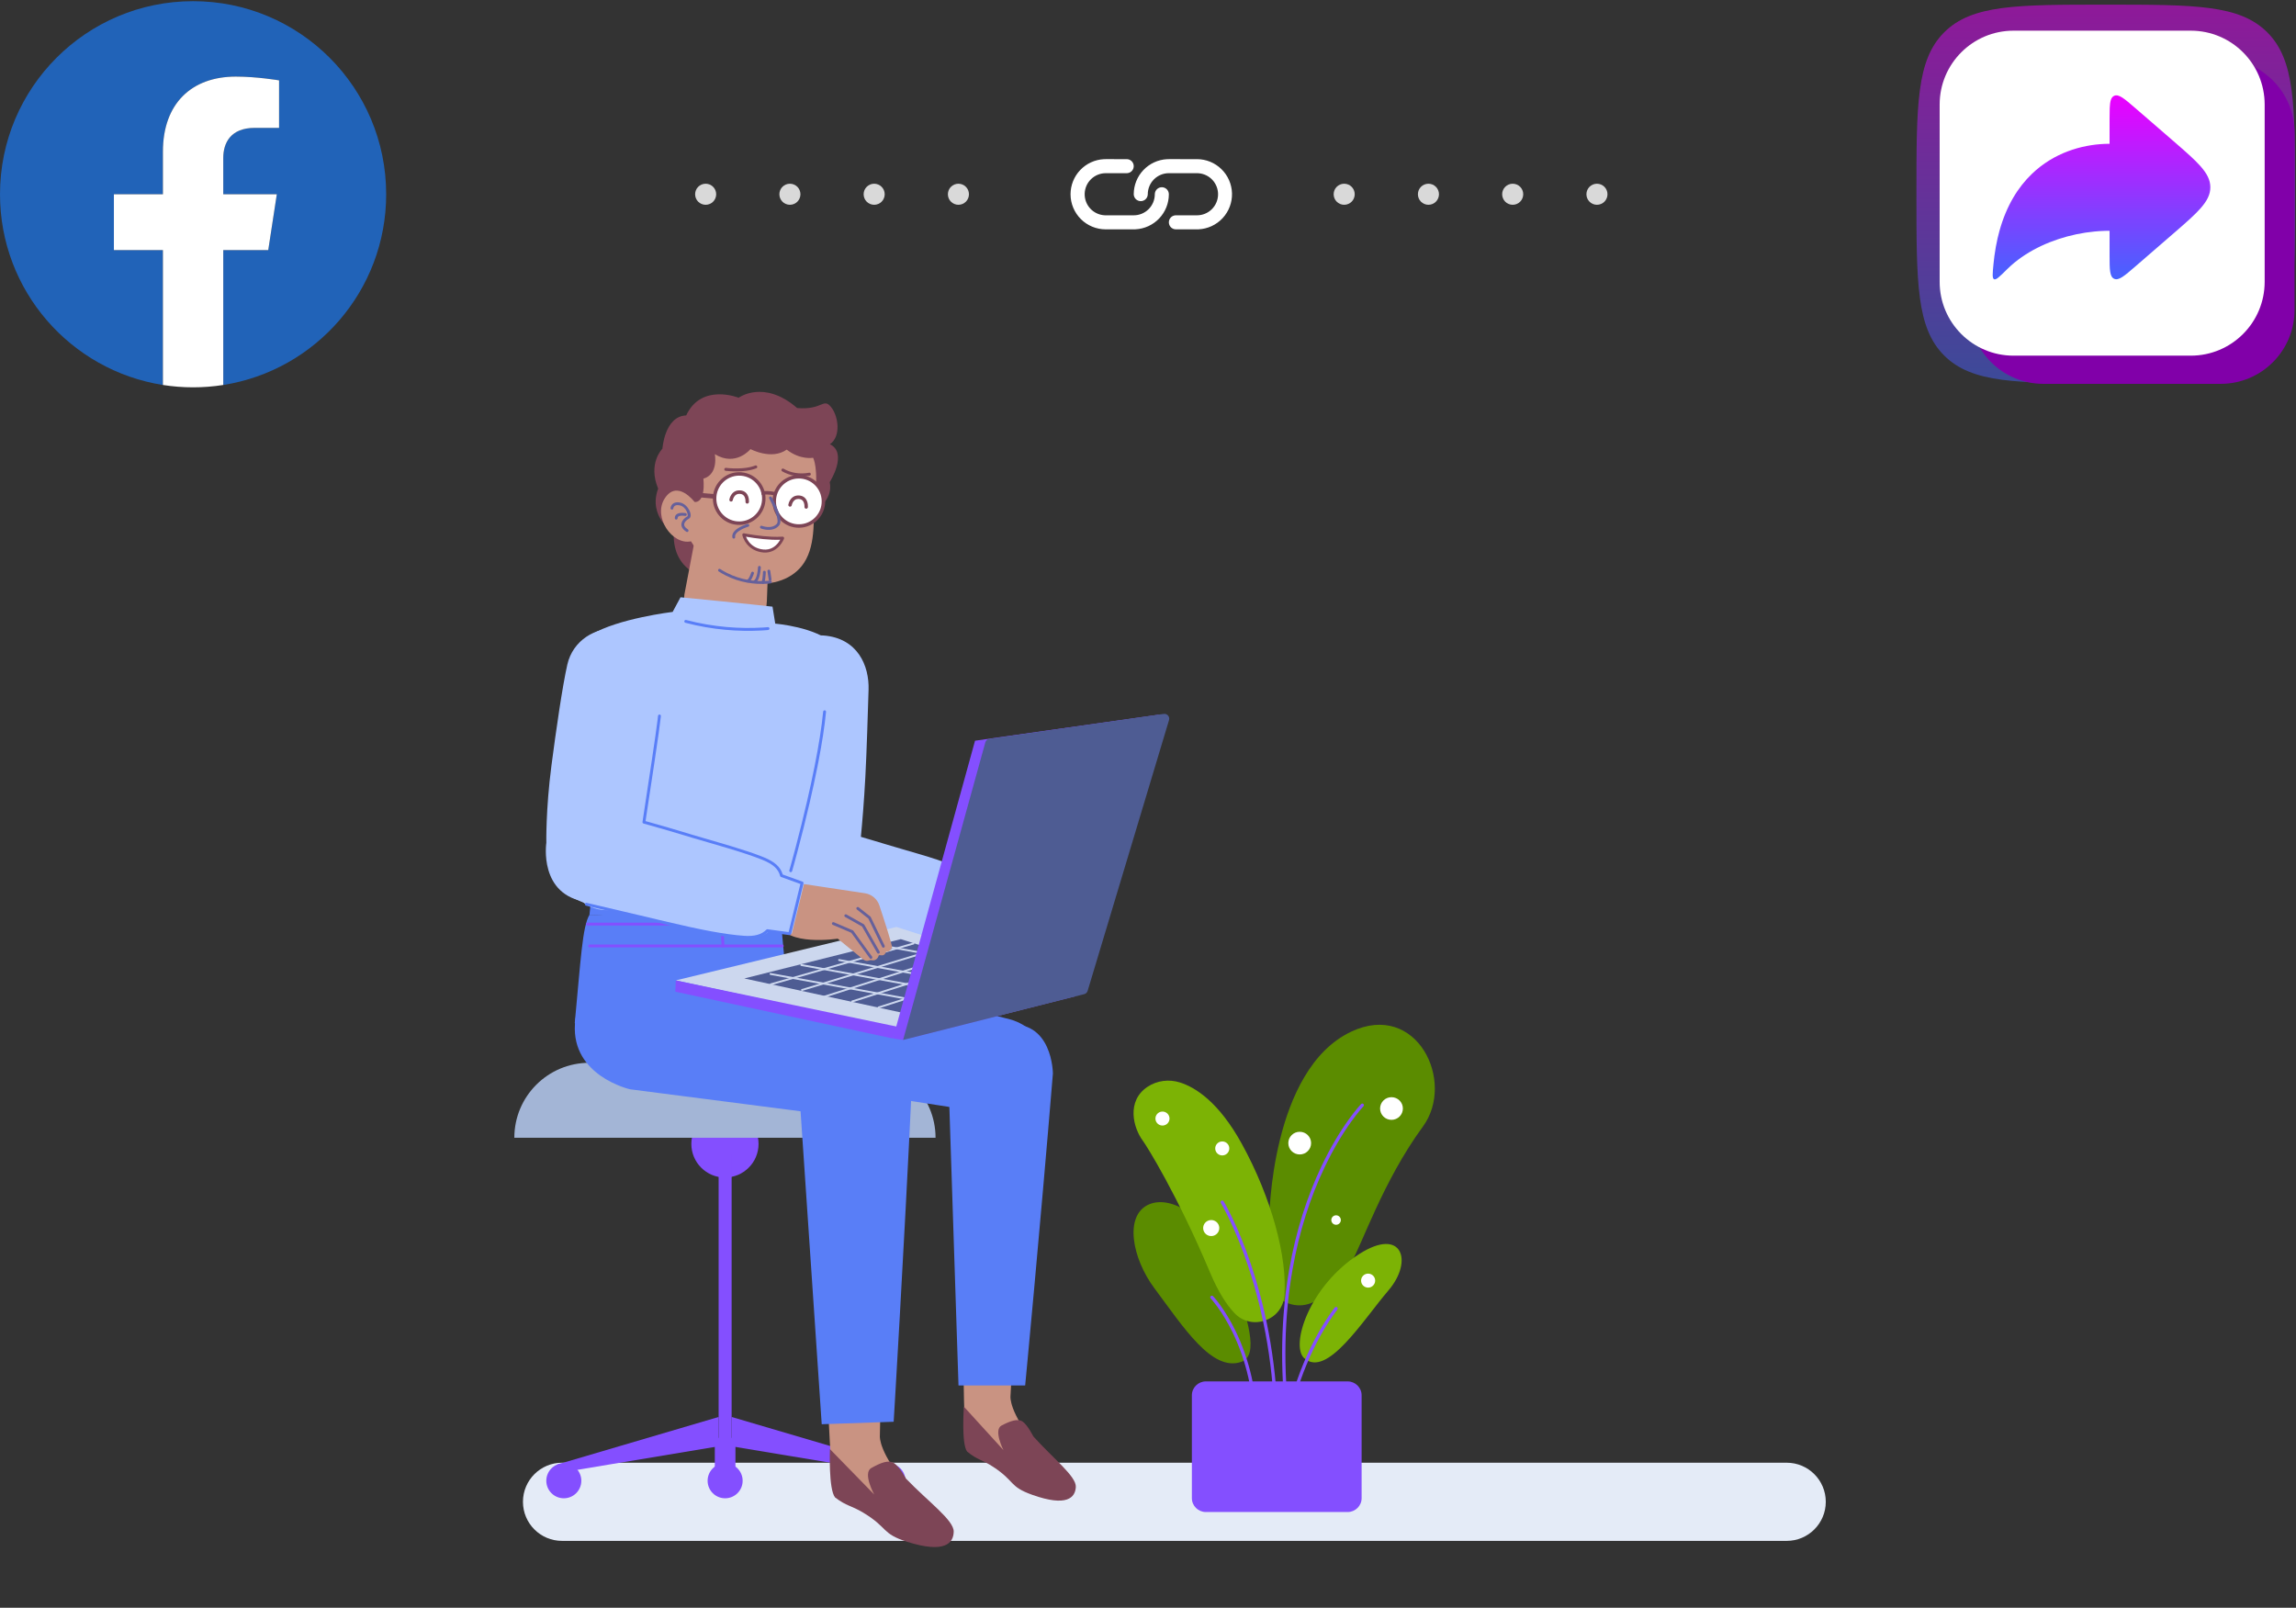 <svg width="327" height="229" viewBox="0 0 327 229" fill="none" xmlns="http://www.w3.org/2000/svg">
<rect x="0" y="0" width="327" height="229" fill="#333333" stroke="none"/>
<path d="M254.464 208.338H80.046C76.972 208.338 74.48 210.831 74.48 213.905C74.48 216.979 76.972 219.471 80.046 219.471H254.464C257.539 219.471 260.031 216.979 260.031 213.905C260.031 210.831 257.539 208.338 254.464 208.338Z" fill="#E4EBF7"/>
<path fill-rule="evenodd" clip-rule="evenodd" d="M108.033 162.93C108.033 165.573 105.89 167.716 103.247 167.716C100.605 167.716 98.462 165.573 98.462 162.93C98.462 160.288 100.605 158.145 103.247 158.145C105.89 158.145 108.033 160.288 108.033 162.93Z" fill="#844FFF"/>
<path fill-rule="evenodd" clip-rule="evenodd" d="M102.348 205.998H104.2V164.36H102.348V205.998Z" fill="#844FFF"/>
<path fill-rule="evenodd" clip-rule="evenodd" d="M102.348 205.998L80.774 209.592L79.382 208.586L102.348 201.822V205.998Z" fill="#844FFF"/>
<path fill-rule="evenodd" clip-rule="evenodd" d="M104.199 205.998L125.773 209.592L127.165 208.586L104.199 201.822V205.998Z" fill="#844FFF"/>
<path fill-rule="evenodd" clip-rule="evenodd" d="M101.804 210.829H104.743V204.796H101.804V210.829Z" fill="#844FFF"/>
<path fill-rule="evenodd" clip-rule="evenodd" d="M82.794 210.909C82.794 212.287 81.678 213.404 80.3 213.404C78.922 213.404 77.806 212.287 77.806 210.909C77.806 209.532 78.922 208.415 80.3 208.415C81.678 208.415 82.794 209.532 82.794 210.909Z" fill="#844FFF"/>
<path fill-rule="evenodd" clip-rule="evenodd" d="M105.769 210.909C105.769 212.287 104.652 213.404 103.275 213.404C101.897 213.404 100.78 212.287 100.78 210.909C100.78 209.532 101.897 208.415 103.275 208.415C104.652 208.415 105.769 209.532 105.769 210.909Z" fill="#844FFF"/>
<path fill-rule="evenodd" clip-rule="evenodd" d="M128.962 210.909C128.962 212.287 127.845 213.404 126.467 213.404C125.09 213.404 123.973 212.287 123.973 210.909C123.973 209.532 125.09 208.415 126.467 208.415C127.845 208.415 128.962 209.532 128.962 210.909Z" fill="#844FFF"/>
<path fill-rule="evenodd" clip-rule="evenodd" d="M133.243 162.052H73.252C73.252 156.155 78.032 151.376 83.928 151.376H122.567C128.463 151.376 133.243 156.155 133.243 162.052Z" fill="#A3B5D6"/>
<path fill-rule="evenodd" clip-rule="evenodd" d="M122.244 122.572C122.244 122.572 121.794 130.064 114.947 129.535C107.965 128.996 108.716 121.433 108.716 121.433C108.716 121.433 108.376 116.733 108.863 110.412C109.244 105.473 109.829 99.022 110.373 95.885C110.96 92.499 114.076 90.265 117.283 90.513C122.157 90.889 123.81 94.822 123.702 98.238C123.597 101.561 123.44 107.029 123.243 110.688C122.865 117.726 122.244 122.572 122.244 122.572Z" fill="#ADC6FF"/>
<path fill-rule="evenodd" clip-rule="evenodd" d="M137.529 131.71C138.353 134.791 145.206 133.745 145.206 133.745L148.565 136.483C149.097 136.851 149.325 136.492 149.615 136.558C150.395 136.736 150.582 135.915 150.582 135.915C150.88 135.848 151.266 136.153 151.552 135.438C151.552 135.438 152.108 135.523 152.297 134.868C152.369 134.624 151.296 131.325 150.656 129.395C150.375 128.547 149.642 127.931 148.76 127.798L140.559 126.562C140.559 126.562 136.421 127.566 137.529 131.71Z" fill="#C99382"/>
<path d="M144.704 131.594C144.61 131.554 144.502 131.598 144.462 131.692C144.427 131.775 144.457 131.87 144.53 131.918L144.559 131.934L146.982 132.97L149.401 136.304C149.454 136.377 149.551 136.4 149.63 136.362L149.658 136.345C149.732 136.292 149.754 136.194 149.716 136.116L149.699 136.087L147.251 132.711C147.237 132.693 147.221 132.678 147.203 132.666L147.174 132.65L144.704 131.594Z" fill="#65609B"/>
<path d="M146.35 130.577C146.261 130.527 146.149 130.558 146.099 130.647C146.054 130.726 146.074 130.824 146.142 130.88L146.169 130.899L148.393 132.153L150.364 135.605C150.409 135.684 150.503 135.717 150.586 135.688L150.616 135.674C150.695 135.629 150.728 135.535 150.699 135.452L150.685 135.422L148.688 131.926C148.677 131.906 148.663 131.889 148.646 131.875L148.618 131.857L146.35 130.577Z" fill="#65609B"/>
<path d="M147.945 129.636C147.865 129.573 147.749 129.587 147.685 129.667C147.629 129.738 147.634 129.837 147.692 129.903L147.716 129.926L149.213 131.112L151.012 134.817C151.051 134.898 151.143 134.938 151.227 134.914L151.258 134.902C151.34 134.863 151.379 134.771 151.356 134.686L151.344 134.655L149.526 130.913C149.518 130.896 149.508 130.881 149.495 130.867L149.475 130.848L147.945 129.636Z" fill="#65609B"/>
<path fill-rule="evenodd" clip-rule="evenodd" d="M115.78 117.343C115.78 117.343 108.879 115.89 107.478 121.624C106.033 127.538 112.588 129.238 112.588 129.238C112.588 129.238 117.23 130.322 122.946 131.682C126.435 132.512 130.306 133.351 133.204 133.557C136.342 133.78 137.052 132.173 137.752 129.306C138.584 125.901 138.582 124.41 135.677 123.242C132.908 122.13 129.014 121.128 126.032 120.214C120.346 118.473 115.78 117.343 115.78 117.343Z" fill="#ADC6FF"/>
<path fill-rule="evenodd" clip-rule="evenodd" d="M139.2 133.093L140.819 126.462L136.462 124.889L134.609 132.474L139.2 133.093Z" fill="#ADC6FF"/>
<path fill-rule="evenodd" clip-rule="evenodd" d="M143.973 145.224C130.268 141.659 116.065 138.114 104.701 135.553C104.701 135.553 96.126 135.084 95.672 142.921C95.228 150.603 104.492 152.885 104.492 152.885L141.709 158.677C141.709 158.677 147.78 159.553 148.795 152.808C149.72 146.655 143.973 145.224 143.973 145.224Z" fill="#597EF7"/>
<path fill-rule="evenodd" clip-rule="evenodd" d="M141.557 181.531C139.124 181.043 136.872 182.952 136.958 185.435C137.057 188.292 137.171 192.153 137.238 196.311C137.306 200.591 137.372 204.137 137.677 204.588C139.025 206.572 141.718 207.311 144.485 209.277C146.675 210.833 147.053 211.572 149.844 212.096C153.8 212.838 151.956 211.157 147.563 205.843C143.65 201.108 143.913 198.887 143.913 198.887L144.641 185.516C144.745 183.605 143.431 181.908 141.557 181.531Z" fill="#C99382"/>
<path fill-rule="evenodd" clip-rule="evenodd" d="M147.167 204.586C150.025 207.767 153.3 210.281 153.221 211.791C153.141 213.302 151.952 214.666 147.031 212.917C143.664 211.721 144.628 210.997 141.413 208.903C139.808 207.857 139.223 207.97 137.743 206.753C136.895 205.661 137.277 200.356 137.277 200.356L142.909 206.536C142.909 206.536 141.445 203.658 142.649 203.034C143.852 202.41 144.96 201.985 145.67 202.497C146.379 203.008 147.167 204.586 147.167 204.586Z" fill="#7D4556"/>
<path fill-rule="evenodd" clip-rule="evenodd" d="M149.955 152.913C148.108 175.367 146.005 197.338 146.005 197.338L136.511 197.331L135.028 152.105C135.028 152.105 135.86 146.915 143.194 145.97C149.939 145.101 149.955 152.913 149.955 152.913Z" fill="#597EF7"/>
<path fill-rule="evenodd" clip-rule="evenodd" d="M81.861 145.706C82.716 136.648 82.942 131.991 83.957 130.29C105.758 130.914 111.189 130.627 111.189 130.627C111.189 130.627 111.412 133.831 112.416 143.693C112.416 143.693 105.704 155.94 97.042 155.94C89.233 155.94 81.861 145.706 81.861 145.706Z" fill="#597EF7"/>
<path fill-rule="evenodd" clip-rule="evenodd" d="M83.955 130.29L84.367 126.183L111.063 126.503L111.188 130.618C111.188 130.618 97.059 131.162 83.955 130.29Z" fill="#597EF7"/>
<path fill-rule="evenodd" clip-rule="evenodd" d="M95.958 75.911C95.958 75.911 92.25 73.636 93.734 69.594C92.231 65.981 94.344 63.904 94.344 63.904C94.344 63.904 94.651 59.277 97.728 59.17C99.895 54.517 105.196 56.651 105.196 56.651C105.196 56.651 108.787 54.004 113.529 58.117C117.132 58.429 117.236 56.635 118.333 57.941C119.431 59.247 119.803 62.195 118.198 63.268C120.809 64.553 118.164 68.678 118.164 68.678C118.164 68.678 118.913 71.181 115.742 72.875C112.571 74.57 111.106 80.356 105.897 81.937C100.884 83.459 95.745 81.617 95.958 75.911Z" fill="#7D4556"/>
<path fill-rule="evenodd" clip-rule="evenodd" d="M97.469 84.696L98.976 76.778L109.477 78.641L109.218 85.626C109.103 88.745 106.442 91.155 103.331 90.958C103.272 90.954 103.213 90.95 103.153 90.947C99.972 90.746 97.082 87.864 97.469 84.696Z" fill="#C99382"/>
<path fill-rule="evenodd" clip-rule="evenodd" d="M101.806 64.689C101.806 64.689 102.374 67.531 100.18 68.179C100.492 71.836 98.918 71.49 98.918 71.49C98.918 71.49 96.445 68.21 94.661 71.006C92.965 73.662 95.754 77.667 98.411 77.101C102.699 84.244 111.51 84.75 114.508 80.169C116.33 77.385 115.754 73.282 116.011 71.363C116.645 66.648 115.799 65.202 115.799 65.202C115.799 65.202 113.988 65.555 112.042 64.039C109.895 65.573 106.888 63.965 106.888 63.965C106.888 63.965 104.808 66.531 101.806 64.689Z" fill="#C99382"/>
<path d="M96.905 71.589C96.299 71.459 95.881 71.61 95.651 71.951C95.548 72.103 95.506 72.254 95.496 72.365C95.487 72.476 95.568 72.573 95.679 72.583C95.789 72.592 95.887 72.51 95.896 72.4C95.9 72.351 95.925 72.263 95.984 72.176C96.119 71.976 96.37 71.885 96.822 71.982C97.248 72.073 97.601 72.403 97.805 72.842C97.89 73.026 97.939 73.213 97.945 73.36C97.949 73.467 97.93 73.522 97.926 73.524C97.512 73.751 97.189 74.079 97.081 74.442C96.943 74.908 97.166 75.362 97.752 75.74C97.845 75.801 97.97 75.774 98.03 75.68C98.09 75.587 98.063 75.463 97.97 75.403C97.522 75.113 97.384 74.833 97.466 74.557C97.539 74.312 97.79 74.058 98.119 73.877C98.786 73.511 98.003 71.823 96.905 71.589Z" fill="#65609B"/>
<path d="M97.498 73.066C97.312 73.044 97.12 73.037 96.937 73.055C96.44 73.105 96.105 73.337 96.106 73.802C96.107 73.913 96.197 74.003 96.308 74.003C96.419 74.002 96.508 73.912 96.508 73.801C96.507 73.593 96.66 73.487 96.977 73.456C97.127 73.441 97.291 73.446 97.449 73.466L97.522 73.475C97.542 73.478 97.558 73.481 97.569 73.483C97.677 73.504 97.783 73.433 97.804 73.324C97.825 73.215 97.754 73.11 97.645 73.088L97.57 73.076C97.548 73.073 97.524 73.07 97.498 73.066Z" fill="#65609B"/>
<path fill-rule="evenodd" clip-rule="evenodd" d="M108.768 71.311C108.601 73.241 106.904 74.67 104.976 74.504C103.048 74.337 101.621 72.637 101.787 70.707C101.953 68.777 103.651 67.347 105.579 67.514C107.507 67.681 108.935 69.381 108.768 71.311Z" fill="white"/>
<path d="M105.601 67.268C107.665 67.446 109.193 69.266 109.015 71.332C108.836 73.398 107.02 74.928 104.956 74.75C102.893 74.572 101.364 72.752 101.543 70.686C101.717 68.654 103.479 67.139 105.5 67.26L105.601 67.268ZM102.034 70.728C101.88 72.522 103.207 74.103 104.998 74.258C106.791 74.412 108.368 73.084 108.523 71.289C108.678 69.495 107.351 67.915 105.559 67.76C103.767 67.605 102.189 68.934 102.034 70.728Z" fill="#7D4556"/>
<path fill-rule="evenodd" clip-rule="evenodd" d="M117.263 71.716C117.096 73.646 115.399 75.075 113.471 74.909C111.543 74.742 110.115 73.042 110.282 71.112C110.448 69.182 112.146 67.752 114.074 67.919C116.002 68.086 117.43 69.786 117.263 71.716Z" fill="white"/>
<path d="M114.094 67.673C116.158 67.851 117.687 69.671 117.508 71.737C117.329 73.803 115.513 75.333 113.449 75.155C111.385 74.977 109.857 73.157 110.036 71.091C110.211 69.059 111.972 67.544 113.993 67.665L114.094 67.673ZM110.528 71.133C110.372 72.927 111.7 74.508 113.492 74.663C115.284 74.817 116.861 73.489 117.016 71.694C117.171 69.9 115.844 68.32 114.052 68.165C112.26 68.01 110.682 69.339 110.528 71.133Z" fill="#7D4556"/>
<path d="M109.63 70.738C109.534 70.793 109.5 70.915 109.555 71.012L109.605 71.104C109.646 71.179 109.692 71.264 109.741 71.359C109.882 71.63 110.023 71.918 110.154 72.212C110.273 72.476 110.378 72.732 110.465 72.975C110.76 73.792 110.828 74.383 110.643 74.597C110.435 74.836 110.164 74.978 109.839 75.036C109.508 75.096 109.146 75.066 108.795 74.98C108.663 74.948 108.565 74.916 108.513 74.895C108.41 74.855 108.293 74.906 108.253 75.01C108.213 75.113 108.264 75.23 108.367 75.27L108.436 75.295C108.502 75.318 108.592 75.344 108.699 75.371C109.101 75.469 109.516 75.503 109.91 75.432C110.321 75.358 110.675 75.173 110.946 74.86C111.268 74.489 111.188 73.796 110.843 72.838C110.752 72.586 110.643 72.321 110.521 72.047C110.386 71.746 110.242 71.451 110.098 71.173L110.002 70.992L109.904 70.814C109.849 70.717 109.727 70.683 109.63 70.738Z" fill="#65609B"/>
<path fill-rule="evenodd" clip-rule="evenodd" d="M105.93 76.169C105.93 76.169 109.128 76.818 111.467 76.648C111.467 76.648 110.621 78.902 108.338 78.425C106.311 78.001 105.93 76.169 105.93 76.169Z" fill="white"/>
<path d="M105.971 75.962L106.391 76.04C106.724 76.099 107.092 76.158 107.483 76.213C108.319 76.331 109.143 76.415 109.912 76.448C110.474 76.473 110.99 76.47 111.45 76.437C111.604 76.426 111.717 76.578 111.663 76.722L111.636 76.789C111.608 76.853 111.568 76.937 111.515 77.036C111.391 77.265 111.237 77.494 111.051 77.708C110.372 78.489 109.454 78.874 108.294 78.632C107.459 78.457 106.821 78.046 106.359 77.473C106.138 77.2 105.973 76.907 105.853 76.615C105.781 76.437 105.74 76.297 105.722 76.212C105.692 76.063 105.822 75.932 105.971 75.962ZM106.317 76.456L106.239 76.442L106.244 76.455C106.349 76.712 106.494 76.968 106.687 77.208C107.09 77.708 107.644 78.064 108.38 78.218C109.378 78.427 110.148 78.104 110.733 77.431L110.828 77.316C110.92 77.199 111.002 77.079 111.074 76.957L111.119 76.878L111.112 76.878C110.734 76.893 110.327 76.889 109.894 76.871C109.109 76.836 108.272 76.751 107.424 76.632C107.028 76.576 106.655 76.516 106.317 76.456Z" fill="#7D4556"/>
<path d="M111.605 66.765C111.504 66.706 111.375 66.741 111.316 66.842C111.258 66.942 111.292 67.072 111.393 67.13C112.476 67.759 113.858 68.014 115.307 67.747C115.421 67.726 115.497 67.615 115.476 67.501C115.455 67.386 115.345 67.31 115.23 67.331C113.882 67.58 112.602 67.344 111.605 66.765Z" fill="#7D4556"/>
<path d="M109.836 69.98C109.438 69.928 109.019 69.928 108.625 69.96L108.473 69.974L108.407 69.982L108.472 70.472L108.613 70.457C108.629 70.456 108.646 70.454 108.665 70.453C109.027 70.424 109.414 70.423 109.772 70.47C109.986 70.498 110.178 70.541 110.34 70.602L110.418 70.633L110.614 70.18C110.39 70.082 110.128 70.017 109.836 69.98Z" fill="#7D4556"/>
<path d="M113.844 70.575C113.243 70.523 112.803 70.785 112.524 71.238C112.377 71.477 112.303 71.712 112.276 71.879C112.254 72.014 112.345 72.141 112.479 72.163C112.614 72.185 112.741 72.094 112.763 71.959L112.771 71.919C112.777 71.894 112.786 71.86 112.799 71.821C112.833 71.71 112.882 71.599 112.944 71.497C113.132 71.194 113.401 71.033 113.801 71.068C114.167 71.099 114.377 71.285 114.49 71.597C114.55 71.765 114.574 71.944 114.575 72.098L114.572 72.189C114.56 72.325 114.661 72.445 114.797 72.457C114.921 72.468 115.032 72.384 115.059 72.265L115.065 72.221C115.065 72.216 115.065 72.21 115.066 72.196C115.077 71.967 115.051 71.696 114.954 71.429C114.78 70.946 114.415 70.625 113.844 70.575Z" fill="#7D4556"/>
<path d="M105.445 69.849C104.844 69.797 104.405 70.059 104.126 70.512C103.978 70.751 103.904 70.986 103.877 71.153C103.855 71.288 103.946 71.415 104.08 71.437C104.203 71.457 104.319 71.383 104.355 71.269L104.379 71.165C104.385 71.145 104.391 71.121 104.4 71.095C104.435 70.984 104.483 70.873 104.546 70.771C104.733 70.467 105.003 70.307 105.403 70.342C105.768 70.373 105.979 70.559 106.091 70.871C106.152 71.039 106.176 71.218 106.176 71.372L106.174 71.463C106.162 71.6 106.263 71.719 106.398 71.731C106.523 71.742 106.634 71.658 106.66 71.539L106.667 71.486L106.668 71.471C106.678 71.241 106.652 70.97 106.556 70.703C106.381 70.22 106.017 69.899 105.445 69.849Z" fill="#7D4556"/>
<path fill-rule="evenodd" clip-rule="evenodd" d="M98.311 70.728L101.76 71.027L101.815 70.388L98.366 70.089L98.311 70.728Z" fill="#7D4556"/>
<path d="M107.838 66.421C107.795 66.313 107.672 66.261 107.564 66.304C107.177 66.46 106.719 66.57 106.205 66.638C105.424 66.741 104.588 66.741 103.805 66.679L103.643 66.665L103.392 66.639C103.277 66.624 103.171 66.705 103.156 66.821C103.14 66.936 103.222 67.042 103.337 67.058L103.455 67.071L103.604 67.086C103.657 67.091 103.713 67.096 103.772 67.1C104.582 67.164 105.446 67.164 106.26 67.057C106.807 66.985 107.299 66.867 107.721 66.696C107.829 66.652 107.882 66.529 107.838 66.421Z" fill="#7D4556"/>
<path d="M108.165 80.605C108.054 80.6 107.96 80.686 107.955 80.797L107.948 80.901C107.944 80.958 107.938 81.029 107.929 81.111C107.904 81.348 107.867 81.585 107.817 81.805C107.712 82.262 107.561 82.575 107.395 82.666C107.298 82.719 107.262 82.842 107.316 82.939C107.369 83.037 107.491 83.072 107.588 83.019C107.889 82.854 108.079 82.459 108.208 81.895C108.262 81.658 108.302 81.406 108.328 81.153L108.344 80.986L108.356 80.815C108.361 80.704 108.276 80.61 108.165 80.605Z" fill="#65609B"/>
<path d="M108.864 81.294C108.753 81.293 108.662 81.383 108.661 81.494L108.656 81.656C108.655 81.691 108.653 81.73 108.65 81.772C108.638 81.983 108.618 82.193 108.589 82.388C108.559 82.581 108.522 82.748 108.477 82.879C108.441 82.984 108.497 83.099 108.602 83.135C108.706 83.171 108.821 83.115 108.857 83.01C108.911 82.853 108.953 82.664 108.986 82.449C109.017 82.24 109.039 82.018 109.051 81.795L109.059 81.619C109.061 81.569 109.062 81.528 109.062 81.497C109.064 81.386 108.975 81.296 108.864 81.294Z" fill="#65609B"/>
<path d="M107.237 81.437C107.131 81.404 107.019 81.464 106.986 81.57L106.969 81.622C106.959 81.654 106.945 81.694 106.928 81.741C106.88 81.871 106.827 82 106.768 82.12C106.66 82.343 106.549 82.502 106.46 82.563L106.435 82.578C106.335 82.627 106.294 82.747 106.342 82.847C106.391 82.947 106.511 82.988 106.611 82.94C106.809 82.843 106.973 82.618 107.129 82.296C107.194 82.163 107.253 82.021 107.305 81.879L107.351 81.748C107.359 81.724 107.365 81.704 107.37 81.688C107.403 81.582 107.343 81.469 107.237 81.437Z" fill="#65609B"/>
<path d="M109.475 81.142C109.376 81.157 109.305 81.241 109.303 81.338L109.305 81.37L109.48 82.572C109.496 82.682 109.598 82.758 109.708 82.742C109.807 82.728 109.878 82.644 109.88 82.547L109.878 82.514L109.703 81.312C109.688 81.213 109.604 81.142 109.508 81.14L109.475 81.142Z" fill="#65609B"/>
<path d="M102.581 81.053C102.489 80.993 102.364 81.019 102.303 81.111C102.243 81.204 102.269 81.329 102.361 81.39C102.674 81.595 102.996 81.781 103.327 81.95C105.343 82.975 107.448 83.266 109.257 83.142L109.425 83.129C109.579 83.117 109.688 83.104 109.747 83.095C109.857 83.078 109.932 82.976 109.916 82.866C109.899 82.756 109.797 82.68 109.687 82.697L109.595 82.709C109.556 82.713 109.508 82.719 109.451 82.724L109.392 82.729C107.614 82.877 105.512 82.61 103.509 81.591C103.191 81.429 102.881 81.25 102.581 81.053Z" fill="#65609B"/>
<path d="M106.703 74.766C106.671 74.66 106.56 74.599 106.453 74.63L106.361 74.659C106.289 74.683 106.21 74.711 106.125 74.743C105.88 74.834 105.636 74.942 105.407 75.064C104.641 75.474 104.201 75.96 104.307 76.547C104.327 76.656 104.432 76.729 104.541 76.709C104.65 76.689 104.722 76.585 104.702 76.475C104.638 76.12 104.97 75.754 105.596 75.419C105.808 75.305 106.037 75.205 106.265 75.119L106.375 75.079C106.459 75.049 106.525 75.028 106.567 75.016C106.673 74.984 106.734 74.873 106.703 74.766Z" fill="#65609B"/>
<path fill-rule="evenodd" clip-rule="evenodd" d="M96.921 85.071L95.8 87.155C95.8 87.155 88.02 88.089 84.222 90.38C80.787 92.452 81.22 114.321 81.748 121.681C79.898 130.323 86.803 129.626 86.803 129.626L111.445 131.661C111.445 131.661 115.052 129.61 113.259 123.521C113.719 118.569 121.749 94.82 118.647 91.715C116.235 89.299 110.412 88.827 110.412 88.827L110.022 86.406C110.022 86.406 106.284 85.978 96.921 85.071Z" fill="#ADC6FF"/>
<path d="M117.461 101.171C117.348 101.16 117.248 101.243 117.237 101.356C117.025 103.537 116.611 106.141 116.029 109.079C115.701 110.734 115.325 112.469 114.91 114.259C114.419 116.371 113.897 118.464 113.372 120.461L113.063 121.624C112.976 121.951 112.891 122.264 112.81 122.56L112.598 123.327L112.419 123.962C112.388 124.071 112.451 124.185 112.56 124.216C112.669 124.248 112.783 124.185 112.814 124.075L113.029 123.311L113.206 122.669C113.328 122.223 113.458 121.742 113.594 121.229C114.179 119.03 114.764 116.704 115.31 114.352C115.726 112.558 116.103 110.819 116.432 109.159L116.564 108.484C117.079 105.809 117.449 103.423 117.646 101.395C117.656 101.282 117.574 101.182 117.461 101.171Z" fill="#597EF7"/>
<path d="M97.718 88.306C97.608 88.277 97.496 88.342 97.467 88.452C97.438 88.562 97.503 88.674 97.613 88.703C101.46 89.718 105.236 89.978 108.416 89.805L108.68 89.79C108.843 89.78 108.99 89.769 109.12 89.758L109.381 89.734C109.39 89.733 109.398 89.733 109.405 89.732C109.517 89.719 109.598 89.617 109.586 89.504C109.573 89.391 109.471 89.31 109.359 89.323L109.179 89.341L108.882 89.364C108.81 89.37 108.734 89.375 108.654 89.38C105.461 89.579 101.623 89.336 97.718 88.306Z" fill="#597EF7"/>
<path fill-rule="evenodd" clip-rule="evenodd" d="M122.132 185.921C119.488 185.484 117.127 187.627 117.311 190.305C117.522 193.385 117.787 197.547 118.011 202.034C118.241 206.651 118.442 210.477 118.789 210.952C120.315 213.044 123.25 213.743 126.309 215.764C128.729 217.363 129.165 218.147 132.196 218.609C136.494 219.265 134.442 217.519 129.506 211.944C125.109 206.976 125.311 204.57 125.311 204.57L125.607 190.11C125.649 188.043 124.169 186.259 122.132 185.921Z" fill="#C99382"/>
<path fill-rule="evenodd" clip-rule="evenodd" d="M129.031 210.601C132.232 213.93 135.86 216.523 135.829 218.157C135.799 219.79 134.565 221.306 129.189 219.599C125.51 218.431 126.524 217.615 122.978 215.473C121.207 214.403 120.58 214.546 118.937 213.286C117.982 212.139 118.199 206.399 118.199 206.399L124.506 212.863C124.506 212.863 122.82 209.81 124.096 209.092C125.372 208.374 126.553 207.875 127.338 208.401C128.123 208.927 129.031 210.601 129.031 210.601Z" fill="#7D4556"/>
<path fill-rule="evenodd" clip-rule="evenodd" d="M129.876 154.404C128.724 178.711 127.278 202.505 127.278 202.505L117.03 202.855L113.734 154.093C113.734 154.093 114.34 146.806 122.318 147.165C129.517 147.488 129.876 154.404 129.876 154.404Z" fill="#597EF7"/>
<path fill-rule="evenodd" clip-rule="evenodd" d="M125.577 146.444C114.496 142.33 100.347 139.339 90.096 137.252C90.096 137.252 82.407 138.279 81.887 145.846C81.378 153.262 89.732 155.15 89.732 155.15L123.339 159.482C123.339 159.482 128.823 160.122 129.835 153.589C130.759 147.63 125.577 146.444 125.577 146.444Z" fill="#597EF7"/>
<path d="M83.671 131.416C83.56 131.416 83.47 131.506 83.47 131.617C83.47 131.717 83.543 131.799 83.638 131.815L83.671 131.818H111.009C111.12 131.818 111.21 131.728 111.21 131.617C111.21 131.517 111.137 131.434 111.042 131.418L111.009 131.416H83.671Z" fill="#844FFF"/>
<path d="M83.974 134.535C83.863 134.535 83.773 134.625 83.773 134.736C83.773 134.836 83.846 134.919 83.941 134.935L83.974 134.937H111.412C111.523 134.937 111.613 134.847 111.613 134.736C111.613 134.636 111.54 134.553 111.445 134.538L111.412 134.535H83.974Z" fill="#844FFF"/>
<path d="M102.806 131.365C102.706 131.37 102.627 131.447 102.616 131.543L102.615 131.576L102.766 134.746C102.771 134.857 102.865 134.943 102.976 134.937C103.076 134.932 103.155 134.856 103.166 134.76L103.167 134.727L103.016 131.557C103.011 131.446 102.917 131.36 102.806 131.365Z" fill="#844FFF"/>
<path fill-rule="evenodd" clip-rule="evenodd" d="M127.142 146.344L96.253 139.637L127.67 132.028L152.966 140.143L127.142 146.344Z" fill="#CCD7EE"/>
<path fill-rule="evenodd" clip-rule="evenodd" d="M128.44 144.235L106.007 139.364L128.293 133.766L147.195 139.732L128.44 144.235Z" fill="#4E5C93"/>
<path fill-rule="evenodd" clip-rule="evenodd" d="M96.183 141.249L96.248 139.647L127.787 146.236L127.152 147.914L96.183 141.249Z" fill="#844FFF"/>
<path d="M132.366 135.346L114.182 140.875C114.112 140.897 114.072 140.971 114.093 141.042C114.112 141.104 114.171 141.143 114.233 141.137L114.26 141.132L132.444 135.602C132.515 135.581 132.555 135.506 132.533 135.435C132.514 135.373 132.455 135.335 132.393 135.341L132.366 135.346Z" fill="#CCD7EE"/>
<path d="M130.059 134.261L109.747 140.067C109.676 140.087 109.635 140.162 109.655 140.233C109.673 140.295 109.732 140.334 109.794 140.33L109.82 140.325L130.132 134.519C130.203 134.499 130.245 134.425 130.224 134.353C130.207 134.291 130.148 134.252 130.086 134.256L130.059 134.261Z" fill="#CCD7EE"/>
<path d="M132.541 136.985L117.257 141.865C117.187 141.888 117.148 141.963 117.17 142.034C117.19 142.095 117.25 142.133 117.312 142.126L117.339 142.121L132.623 137.24C132.693 137.218 132.732 137.142 132.709 137.072C132.69 137.01 132.63 136.973 132.568 136.979L132.541 136.985Z" fill="#CCD7EE"/>
<path d="M136.618 137.627L121.334 142.507C121.264 142.53 121.225 142.605 121.248 142.676C121.267 142.738 121.327 142.775 121.389 142.768L121.416 142.763L136.7 137.882C136.77 137.86 136.809 137.784 136.787 137.714C136.767 137.652 136.707 137.615 136.645 137.621L136.618 137.627Z" fill="#CCD7EE"/>
<path d="M140.366 138.487L125.082 143.367C125.012 143.39 124.973 143.465 124.996 143.535C125.015 143.597 125.075 143.635 125.137 143.628L125.164 143.622L140.448 138.742C140.518 138.72 140.557 138.644 140.535 138.574C140.515 138.512 140.455 138.474 140.393 138.481L140.366 138.487Z" fill="#CCD7EE"/>
<path d="M109.766 138.592C109.693 138.578 109.623 138.627 109.61 138.7C109.599 138.763 109.634 138.825 109.692 138.848L109.718 138.855L128.954 142.347C129.026 142.36 129.096 142.311 129.109 142.239C129.121 142.175 129.085 142.114 129.027 142.09L129.001 142.083L109.766 138.592Z" fill="#CCD7EE"/>
<path d="M114.148 137.318C114.075 137.305 114.006 137.353 113.992 137.426C113.981 137.49 114.016 137.551 114.074 137.575L114.1 137.582L133.336 141.073C133.409 141.087 133.479 141.038 133.492 140.965C133.504 140.902 133.468 140.84 133.41 140.817L133.384 140.81L114.148 137.318Z" fill="#CCD7EE"/>
<path d="M119.531 136.608C119.459 136.595 119.389 136.644 119.376 136.716C119.364 136.78 119.4 136.841 119.458 136.865L119.484 136.872L138.719 140.363C138.792 140.377 138.862 140.328 138.875 140.255C138.886 140.192 138.851 140.13 138.793 140.107L138.767 140.1L119.531 136.608Z" fill="#CCD7EE"/>
<path d="M123.284 134.128C123.211 134.115 123.141 134.164 123.128 134.236C123.117 134.3 123.152 134.361 123.21 134.385L123.236 134.392L142.472 137.883C142.545 137.897 142.615 137.848 142.628 137.775C142.639 137.712 142.604 137.65 142.546 137.627L142.52 137.62L123.284 134.128Z" fill="#CCD7EE"/>
<path fill-rule="evenodd" clip-rule="evenodd" d="M127.176 147.916L128.57 148.118L153.028 141.921L165.041 101.796L138.865 105.501L127.176 147.916Z" fill="#844FFF"/>
<path fill-rule="evenodd" clip-rule="evenodd" d="M128.62 148.123L154.412 141.6C154.647 141.541 154.835 141.361 154.905 141.128L166.493 102.569C166.639 102.084 166.234 101.612 165.733 101.683L140.901 105.234C140.63 105.273 140.406 105.47 140.333 105.735L128.62 148.123Z" fill="#4E5C93"/>
<path fill-rule="evenodd" clip-rule="evenodd" d="M91.259 121.901C91.259 121.901 90.415 129.358 83.605 128.469C76.661 127.563 77.809 120.05 77.809 120.05C77.809 120.05 77.717 115.339 78.536 109.052C79.176 104.14 80.099 97.729 80.807 94.624C81.572 91.275 84.801 89.208 87.99 89.624C92.837 90.257 94.282 94.271 93.994 97.678C93.715 100.99 93.27 106.442 92.881 110.086C92.133 117.094 91.259 121.901 91.259 121.901Z" fill="#ADC6FF"/>
<path fill-rule="evenodd" clip-rule="evenodd" d="M110.956 131.484C111.853 134.837 119.312 133.699 119.312 133.699L122.967 136.679C123.546 137.079 123.795 136.689 124.11 136.76C124.959 136.954 125.162 136.061 125.162 136.061C125.487 135.988 125.907 136.321 126.218 135.542C126.218 135.542 126.823 135.634 127.03 134.921C127.106 134.656 125.939 131.065 125.243 128.965C124.937 128.042 124.14 127.372 123.18 127.227L114.254 125.882C114.254 125.882 109.75 126.973 110.956 131.484Z" fill="#C99382"/>
<path d="M118.763 131.358C118.661 131.314 118.543 131.362 118.499 131.464C118.46 131.556 118.495 131.661 118.576 131.713L118.605 131.728L121.242 132.855L123.874 136.484C123.932 136.564 124.038 136.589 124.123 136.547L124.155 136.529C124.234 136.471 124.259 136.365 124.218 136.279L124.199 136.248L121.533 132.574C121.519 132.555 121.502 132.538 121.482 132.525L121.45 132.507L118.763 131.358Z" fill="#65609B"/>
<path d="M120.556 130.252C120.46 130.197 120.337 130.231 120.283 130.328C120.234 130.414 120.256 130.52 120.329 130.581L120.359 130.602L122.78 131.967L124.925 135.724C124.974 135.809 125.076 135.845 125.166 135.814L125.199 135.798C125.284 135.749 125.32 135.647 125.288 135.557L125.273 135.524L123.1 131.719C123.088 131.698 123.073 131.68 123.054 131.664L123.025 131.644L120.556 130.252Z" fill="#65609B"/>
<path d="M122.292 129.227C122.205 129.159 122.078 129.173 122.01 129.26C121.948 129.338 121.953 129.446 122.016 129.518L122.043 129.543L123.672 130.833L125.63 134.865C125.674 134.955 125.776 134.998 125.868 134.97L125.899 134.958C125.988 134.915 126.031 134.813 126.003 134.72L125.991 134.69L124.013 130.616C124.005 130.598 123.993 130.581 123.98 130.567L123.957 130.546L122.292 129.227Z" fill="#65609B"/>
<path fill-rule="evenodd" clip-rule="evenodd" d="M87.283 115.849C87.283 115.849 79.774 114.267 78.249 120.508C76.675 126.943 83.81 128.795 83.81 128.795C83.81 128.795 88.862 129.974 95.082 131.453C98.88 132.357 103.093 133.27 106.247 133.494C109.662 133.737 110.434 131.988 111.197 128.868C112.103 125.163 112.101 123.538 108.939 122.269C105.925 121.058 101.687 119.967 98.442 118.973C92.254 117.078 87.283 115.849 87.283 115.849Z" fill="#ADC6FF"/>
<path fill-rule="evenodd" clip-rule="evenodd" d="M112.772 132.989L114.536 125.773L109.794 124.061L107.776 132.316L112.772 132.989Z" fill="#ADC6FF"/>
<path d="M93.945 101.775C93.832 101.763 93.731 101.845 93.719 101.958L93.659 102.479C93.521 103.607 93.25 105.505 92.861 108.114L91.506 117.073C91.491 117.175 91.555 117.272 91.654 117.3C93.496 117.809 95.377 118.351 97.27 118.923L98.564 119.315L102.851 120.569L103.548 120.775C105.703 121.419 107.251 121.932 108.563 122.459C110.105 123.079 110.855 123.771 111.107 124.766C111.121 124.822 111.157 124.868 111.205 124.895L111.236 124.909L113.991 125.903L112.316 132.76L109.323 132.357C109.272 132.35 109.221 132.363 109.18 132.391L109.15 132.416C108.458 133.109 107.468 133.397 105.962 133.289C103.304 133.101 99.89 132.451 95.112 131.32L91.145 130.379L83.557 128.595C83.446 128.569 83.336 128.638 83.31 128.748C83.285 128.859 83.353 128.969 83.464 128.995L86.767 129.769C88.39 130.151 90.072 130.547 91.782 130.952L95.299 131.787C99.951 132.881 103.299 133.512 105.933 133.7C107.448 133.808 108.515 133.532 109.29 132.849L109.367 132.778L112.443 133.193C112.536 133.205 112.624 133.154 112.659 133.07L112.67 133.038L114.434 125.822C114.456 125.731 114.414 125.639 114.335 125.594L114.304 125.58L111.476 124.558L111.451 124.478C111.129 123.468 110.326 122.748 108.851 122.133L108.716 122.078L108.437 121.967C107.263 121.509 105.896 121.054 104.093 120.51L102.527 120.047C101.632 119.787 99.601 119.196 98.586 118.893L98.202 118.777C96.303 118.195 94.412 117.643 92.557 117.124L91.939 116.952L93.238 108.37C93.713 105.191 94.017 103.037 94.127 102.001C94.139 101.888 94.058 101.787 93.945 101.775Z" fill="#597EF7"/>
<path fill-rule="evenodd" clip-rule="evenodd" d="M192.459 146.934C201.786 142.548 207.345 154.051 202.654 160.455C196.93 168.271 193.998 177.264 192.365 179.973C190.987 182.259 187.214 187.831 182.671 185.263C178.489 182.899 180.768 173.622 180.768 173.622C180.768 173.622 180.953 152.344 192.459 146.934Z" fill="#5B8C00"/>
<path fill-rule="evenodd" clip-rule="evenodd" d="M164.405 183.477C161.234 179.224 160.077 173.12 163.616 171.555C167.009 170.055 172.63 173.749 175.234 180.86C177.837 187.97 179.339 193.083 176.792 193.971C172.614 195.43 168.593 189.094 164.405 183.477Z" fill="#5B8C00"/>
<path fill-rule="evenodd" clip-rule="evenodd" d="M197.741 183.8C194.154 187.978 188.979 196.383 185.737 193.44C183.772 191.655 186.399 183.207 193.589 178.61C199.706 174.699 201.327 179.621 197.741 183.8Z" fill="#7CB305"/>
<path fill-rule="evenodd" clip-rule="evenodd" d="M163.422 154.804C164.786 153.892 166.502 153.683 168.067 154.182C170.252 154.877 173.568 156.949 176.849 162.895C181.133 170.657 183.363 179.167 182.922 184.558C182.634 188.083 178.266 189.603 175.822 187.033C174.699 185.852 173.512 184.033 172.35 181.272C167.674 170.163 163.302 163.201 162.781 162.502C161.39 160.637 160.395 156.829 163.422 154.804Z" fill="#7CB305"/>
<path fill-rule="evenodd" clip-rule="evenodd" d="M166.56 159.235C166.606 159.783 166.197 160.265 165.645 160.311C165.093 160.357 164.608 159.95 164.562 159.401C164.516 158.853 164.926 158.371 165.477 158.325C166.029 158.279 166.514 158.686 166.56 159.235Z" fill="white"/>
<path fill-rule="evenodd" clip-rule="evenodd" d="M175.075 163.49C175.121 164.038 174.711 164.52 174.16 164.566C173.608 164.612 173.123 164.205 173.077 163.657C173.031 163.108 173.44 162.626 173.992 162.58C174.544 162.534 175.029 162.942 175.075 163.49Z" fill="white"/>
<path fill-rule="evenodd" clip-rule="evenodd" d="M173.648 174.819C173.701 175.448 173.232 176 172.6 176.052C171.968 176.105 171.413 175.638 171.36 175.01C171.307 174.382 171.776 173.83 172.408 173.778C173.04 173.725 173.595 174.191 173.648 174.819Z" fill="white"/>
<path fill-rule="evenodd" clip-rule="evenodd" d="M199.801 157.888C199.801 158.779 199.074 159.502 198.177 159.502C197.281 159.502 196.554 158.779 196.554 157.888C196.554 156.997 197.281 156.274 198.177 156.274C199.074 156.274 199.801 156.997 199.801 157.888Z" fill="white"/>
<path fill-rule="evenodd" clip-rule="evenodd" d="M186.731 162.817C186.731 163.708 186.004 164.431 185.107 164.431C184.211 164.431 183.484 163.708 183.484 162.817C183.484 161.926 184.211 161.203 185.107 161.203C186.004 161.203 186.731 161.926 186.731 162.817Z" fill="white"/>
<path fill-rule="evenodd" clip-rule="evenodd" d="M190.964 173.774C190.964 174.146 190.66 174.448 190.285 174.448C189.911 174.448 189.607 174.146 189.607 173.774C189.607 173.401 189.911 173.099 190.285 173.099C190.66 173.099 190.964 173.401 190.964 173.774Z" fill="white"/>
<path fill-rule="evenodd" clip-rule="evenodd" d="M195.853 182.401C195.853 182.952 195.404 183.398 194.85 183.398C194.297 183.398 193.848 182.952 193.848 182.401C193.848 181.851 194.297 181.405 194.85 181.405C195.404 181.405 195.853 181.851 195.853 182.401Z" fill="white"/>
<path d="M172.437 184.612C172.531 184.523 172.679 184.527 172.768 184.62L172.811 184.666L172.843 184.701C172.902 184.767 172.97 184.845 173.046 184.935C173.264 185.193 173.505 185.501 173.765 185.858C174.505 186.878 175.245 188.094 175.935 189.505C177.904 193.531 179.085 198.313 179.085 203.834C179.085 203.962 178.98 204.066 178.851 204.066C178.722 204.066 178.617 203.962 178.617 203.834C178.617 198.386 177.453 193.673 175.515 189.708C174.837 188.322 174.111 187.129 173.386 186.131C173.148 185.803 172.926 185.519 172.725 185.279L172.688 185.234C172.631 185.167 172.579 185.107 172.533 185.055L172.475 184.989C172.453 184.965 172.438 184.949 172.429 184.941C172.34 184.848 172.344 184.701 172.437 184.612Z" fill="#844FFF"/>
<path d="M190.097 186.239C190.174 186.136 190.321 186.115 190.424 186.191C190.528 186.268 190.549 186.414 190.472 186.517C189.62 187.65 188.835 188.869 188.112 190.161C186.585 192.893 185.404 195.821 184.527 198.749C184.221 199.774 183.974 200.726 183.782 201.579L183.743 201.754C183.697 201.963 183.657 202.153 183.624 202.324L183.602 202.436L183.563 202.647C183.542 202.773 183.421 202.858 183.294 202.837C183.167 202.816 183.081 202.696 183.102 202.569L183.115 202.495C183.126 202.434 183.14 202.363 183.156 202.282L183.194 202.088C183.232 201.904 183.276 201.7 183.326 201.478L183.368 201.291C183.556 200.476 183.791 199.578 184.079 198.617C184.965 195.658 186.158 192.699 187.704 189.935C188.436 188.626 189.233 187.389 190.097 186.239Z" fill="#844FFF"/>
<path d="M194.182 157.245C194.271 157.33 194.278 157.469 194.199 157.562L194.189 157.573C194.184 157.578 194.175 157.589 194.16 157.605L194.102 157.667L194.069 157.704C193.968 157.815 193.851 157.95 193.719 158.107C193.341 158.557 192.918 159.099 192.463 159.732C191.16 161.545 189.857 163.729 188.64 166.286C186.613 170.542 185.035 175.397 184.079 180.855C182.917 187.483 182.725 194.723 183.676 202.58C183.691 202.708 183.6 202.823 183.472 202.839C183.343 202.854 183.227 202.763 183.212 202.636C182.255 194.733 182.449 187.447 183.618 180.775C184.582 175.275 186.173 170.381 188.217 166.087C189.447 163.505 190.764 161.297 192.083 159.462L192.185 159.321C192.591 158.761 192.971 158.274 193.317 157.86L193.36 157.809C193.485 157.661 193.596 157.532 193.694 157.423L193.721 157.394C193.751 157.36 193.779 157.33 193.803 157.304L193.851 157.252C193.941 157.159 194.089 157.156 194.182 157.245Z" fill="#844FFF"/>
<path d="M173.949 171.026C174.059 170.959 174.203 170.995 174.27 171.104L174.293 171.143C174.312 171.175 174.334 171.212 174.359 171.256L174.396 171.32C174.459 171.429 174.529 171.555 174.607 171.697L174.671 171.815C174.909 172.255 175.169 172.765 175.447 173.341L175.485 173.42C176.393 175.31 177.3 177.521 178.146 180.032C180.515 187.064 181.957 195.045 182.011 203.832C182.012 203.961 181.908 204.065 181.779 204.066C181.649 204.067 181.544 203.963 181.543 203.835C181.49 195.1 180.057 187.167 177.703 180.18C176.878 177.732 175.996 175.574 175.113 173.723L175.063 173.621C174.762 172.992 174.481 172.443 174.227 171.977L174.151 171.837C174.078 171.705 174.012 171.588 173.954 171.488L173.926 171.44L173.87 171.345C173.803 171.235 173.838 171.092 173.949 171.026Z" fill="#844FFF"/>
<path fill-rule="evenodd" clip-rule="evenodd" d="M191.939 215.361H171.734C170.642 215.361 169.748 214.472 169.748 213.387V198.732C169.748 197.646 170.642 196.757 171.734 196.757H191.939C193.031 196.757 193.925 197.646 193.925 198.732V213.387C193.925 214.472 193.031 215.361 191.939 215.361Z" fill="#844FFF"/>
<g clip-path="url(#clip0_1227_12877)">
<path d="M55 27.668C55 12.48 42.688 0.167 27.5 0.167C12.312 0.167 0 12.479 0 27.668C0 41.393 10.056 52.77 23.203 54.833V35.617H16.221V27.668H23.203V21.609C23.203 14.717 27.309 10.91 33.59 10.91C36.599 10.91 39.746 11.447 39.746 11.447V18.214H36.279C32.862 18.214 31.797 20.334 31.797 22.509V27.668H39.424L38.205 35.617H31.797V54.833C44.944 52.77 55 41.394 55 27.668Z" fill="#2163B8"/>
<path d="M38.205 35.617L39.424 27.668H31.797V22.509C31.797 20.334 32.862 18.214 36.279 18.214H39.746V11.447C39.746 11.447 36.599 10.91 33.59 10.91C27.309 10.91 23.203 14.717 23.203 21.609V27.668H16.221V35.617H23.203V54.833C24.625 55.056 26.061 55.168 27.5 55.167C28.939 55.168 30.375 55.056 31.797 54.833V35.617H38.205Z" fill="white"/>
</g>
<circle cx="100.5" cy="27.668" r="1.5" fill="#D9D9D9"/>
<circle cx="112.5" cy="27.668" r="1.5" fill="#D9D9D9"/>
<circle cx="124.5" cy="27.668" r="1.5" fill="#D9D9D9"/>
<circle cx="136.5" cy="27.668" r="1.5" fill="#D9D9D9"/>
<g clip-path="url(#clip1_1227_12877)">
<path d="M161.469 27.667C161.469 26.384 161.962 25.15 162.846 24.221C163.731 23.291 164.938 22.737 166.219 22.673L166.469 22.667L170.469 22.668C171.773 22.669 173.025 23.179 173.957 24.09C174.89 25 175.431 26.239 175.463 27.543C175.496 28.846 175.018 30.11 174.132 31.067C173.245 32.023 172.021 32.595 170.719 32.661L170.47 32.667H167.469C167.215 32.666 166.97 32.569 166.785 32.395C166.6 32.221 166.488 31.983 166.473 31.73C166.457 31.476 166.538 31.226 166.7 31.03C166.861 30.834 167.092 30.707 167.344 30.675L167.469 30.667L170.47 30.667C171.25 30.669 172 30.368 172.562 29.826C173.123 29.284 173.451 28.545 173.477 27.765C173.502 26.985 173.223 26.226 172.698 25.649C172.173 25.072 171.444 24.722 170.666 24.673L170.469 24.667L166.469 24.666C166.075 24.666 165.685 24.744 165.321 24.895C164.957 25.046 164.626 25.267 164.347 25.545C164.069 25.824 163.848 26.155 163.697 26.519C163.546 26.883 163.469 27.273 163.469 27.667C163.464 27.929 163.357 28.179 163.17 28.363C162.983 28.546 162.731 28.649 162.469 28.649C162.207 28.649 161.955 28.546 161.768 28.363C161.581 28.179 161.474 27.929 161.469 27.667ZM152.469 27.667C152.469 26.384 152.962 25.15 153.846 24.221C154.731 23.291 155.938 22.737 157.219 22.673L157.469 22.667L160.47 22.668C160.724 22.669 160.968 22.766 161.153 22.94C161.339 23.114 161.45 23.352 161.466 23.605C161.482 23.859 161.401 24.109 161.239 24.305C161.077 24.501 160.847 24.628 160.595 24.66L160.47 24.668L157.47 24.668C156.694 24.671 155.948 24.974 155.391 25.515C154.833 26.056 154.508 26.792 154.482 27.569C154.456 28.345 154.732 29.101 155.253 29.678C155.773 30.254 156.497 30.607 157.272 30.661L157.469 30.667L161.47 30.667C162.265 30.667 163.028 30.351 163.591 29.788C164.153 29.226 164.469 28.463 164.469 27.668C164.469 27.536 164.495 27.406 164.545 27.285C164.596 27.163 164.669 27.053 164.762 26.96C164.855 26.867 164.965 26.794 165.086 26.743C165.208 26.693 165.338 26.667 165.469 26.667C165.601 26.667 165.731 26.693 165.852 26.743C165.973 26.793 166.084 26.867 166.177 26.96C166.269 27.052 166.343 27.163 166.393 27.284C166.444 27.405 166.47 27.535 166.47 27.667C166.47 28.95 165.977 30.183 165.092 31.113C164.208 32.042 163.001 32.596 161.719 32.66L161.469 32.667L157.469 32.667C156.143 32.666 154.872 32.14 153.934 31.202C152.997 30.265 152.469 28.993 152.469 27.667Z" fill="white"/>
</g>
<circle cx="191.441" cy="27.668" r="1.5" fill="#D9D9D9"/>
<circle cx="203.441" cy="27.668" r="1.5" fill="#D9D9D9"/>
<circle cx="215.441" cy="27.668" r="1.5" fill="#D9D9D9"/>
<circle cx="227.441" cy="27.668" r="1.5" fill="#D9D9D9"/>
<path opacity="0.5" fill-rule="evenodd" clip-rule="evenodd" d="M294.214 21.935C294.197 23.561 294.197 25.415 294.197 27.622C294.197 29.829 294.197 31.683 294.214 33.309C295.841 33.326 297.695 33.327 299.902 33.327C302.109 33.327 303.963 33.326 305.589 33.309C305.606 31.683 305.607 29.829 305.607 27.622C305.607 25.415 305.606 23.561 305.589 21.935C303.963 21.918 302.109 21.917 299.902 21.917C297.695 21.917 295.841 21.918 294.214 21.935ZM287.562 22.282C287.561 22.282 287.566 22.281 287.576 22.279C287.566 22.282 287.562 22.282 287.562 22.282ZM294.562 15.282C294.562 15.282 294.561 15.287 294.559 15.296C294.561 15.286 294.562 15.282 294.562 15.282ZM312.242 22.282C312.242 22.282 312.237 22.282 312.227 22.279C312.237 22.281 312.242 22.282 312.242 22.282ZM305.244 15.296C305.242 15.287 305.241 15.282 305.241 15.282C305.241 15.282 305.242 15.286 305.244 15.296ZM305.241 39.962C305.241 39.962 305.242 39.957 305.244 39.948C305.242 39.957 305.241 39.962 305.241 39.962ZM312.227 32.964C312.237 32.962 312.242 32.961 312.242 32.961C312.242 32.961 312.237 32.962 312.227 32.964ZM294.559 39.949C294.561 39.958 294.562 39.963 294.562 39.963C294.562 39.963 294.561 39.959 294.559 39.949ZM276.89 50.633C280.839 54.582 287.192 54.582 299.902 54.582C312.611 54.582 318.964 54.582 322.913 50.633C326.862 46.685 326.862 40.331 326.862 27.622C326.862 14.912 326.862 8.559 322.913 4.61C318.964 0.662 312.611 0.662 299.902 0.662C287.192 0.662 280.839 0.662 276.89 4.61C272.941 8.559 272.941 14.912 272.941 27.622C272.941 40.328 272.941 46.687 276.89 50.633ZM287.576 32.964C287.566 32.962 287.561 32.961 287.562 32.961C287.562 32.961 287.566 32.962 287.576 32.964Z" fill="url(#paint0_linear_1227_12877)"/>
<path d="M280.501 18.905C280.501 13.094 285.211 8.384 291.021 8.384H316.27C322.08 8.384 326.79 13.094 326.79 18.905V44.153C326.79 49.963 322.08 54.673 316.27 54.673H291.021C285.211 54.673 280.501 49.963 280.501 44.153V18.905Z" fill="#8100A9"/>
<path d="M276.248 14.889C276.248 9.079 280.958 4.369 286.768 4.369H312.017C317.827 4.369 322.537 9.079 322.537 14.889V40.138C322.537 45.948 317.827 50.658 312.017 50.658H286.768C280.958 50.658 276.248 45.948 276.248 40.138V14.889Z" fill="white"/>
<path fill-rule="evenodd" clip-rule="evenodd" d="M304.127 15.409C302.542 14.037 301.749 13.351 301.1 13.648C300.654 13.852 300.514 14.406 300.469 15.411C300.469 15.412 300.469 15.412 300.469 15.413C300.451 15.836 300.449 16.339 300.449 16.929C300.449 16.984 300.449 17.039 300.449 17.095V20.481C300.279 20.481 300.107 20.483 299.934 20.489C299.868 20.491 299.801 20.493 299.734 20.496C299.732 20.496 299.73 20.496 299.729 20.496C296.413 20.637 292.505 21.768 289.385 24.767C287.42 26.655 285.767 29.283 284.77 32.871C284.677 33.207 284.589 33.552 284.507 33.906C284.32 34.717 284.165 35.573 284.044 36.477C284.044 36.478 284.044 36.48 284.044 36.482C283.995 36.846 283.953 37.219 283.916 37.599L283.915 37.612C283.784 38.964 283.718 39.641 284.001 39.774C284.134 39.838 284.324 39.752 284.6 39.533C284.905 39.291 285.315 38.885 285.869 38.337L285.877 38.329C286.045 38.162 286.218 37.999 286.396 37.839C286.396 37.839 286.397 37.839 286.397 37.839C287.033 37.268 287.731 36.741 288.479 36.261C291.303 34.447 294.831 33.301 298.349 32.971C298.818 32.926 299.287 32.897 299.753 32.882C299.754 32.882 299.755 32.882 299.755 32.882C299.819 32.88 299.884 32.878 299.948 32.877C299.949 32.877 299.951 32.877 299.952 32.877C300.118 32.873 300.284 32.871 300.449 32.871V36.261C300.449 36.267 300.449 36.272 300.449 36.278C300.449 36.327 300.449 36.375 300.449 36.422C300.449 38.413 300.466 39.418 301.1 39.706C301.749 40.002 302.542 39.317 304.127 37.945L309.38 33.398C309.589 33.218 309.792 33.042 309.989 32.871C311.461 31.594 312.595 30.587 313.392 29.686C314.331 28.625 314.8 27.711 314.8 26.677C314.8 25.642 314.331 24.728 313.393 23.667C312.596 22.766 311.461 21.759 309.987 20.481C309.791 20.311 309.588 20.136 309.38 19.955L304.132 15.411V15.413L304.127 15.409ZM292.92 26.801C292.92 26.801 292.932 26.81 292.956 26.83C292.933 26.812 292.921 26.802 292.92 26.801Z" fill="url(#paint1_linear_1227_12877)"/>
<defs>
<linearGradient id="paint0_linear_1227_12877" x1="299.902" y1="0.662" x2="299.902" y2="54.582" gradientUnits="userSpaceOnUse">
<stop stop-color="#EB00FF"/>
<stop offset="1" stop-color="#4663FF"/>
</linearGradient>
<linearGradient id="paint1_linear_1227_12877" x1="299.301" y1="13.58" x2="299.301" y2="39.795" gradientUnits="userSpaceOnUse">
<stop stop-color="#EB00FF"/>
<stop offset="1" stop-color="#4663FF"/>
</linearGradient>
<clipPath id="clip0_1227_12877">
<rect width="55" height="55" fill="white" transform="translate(0 0.167)"/>
</clipPath>
<clipPath id="clip1_1227_12877">
<rect width="24" height="24" fill="white" transform="translate(147 27.668) rotate(-45)"/>
</clipPath>
</defs>
</svg>
